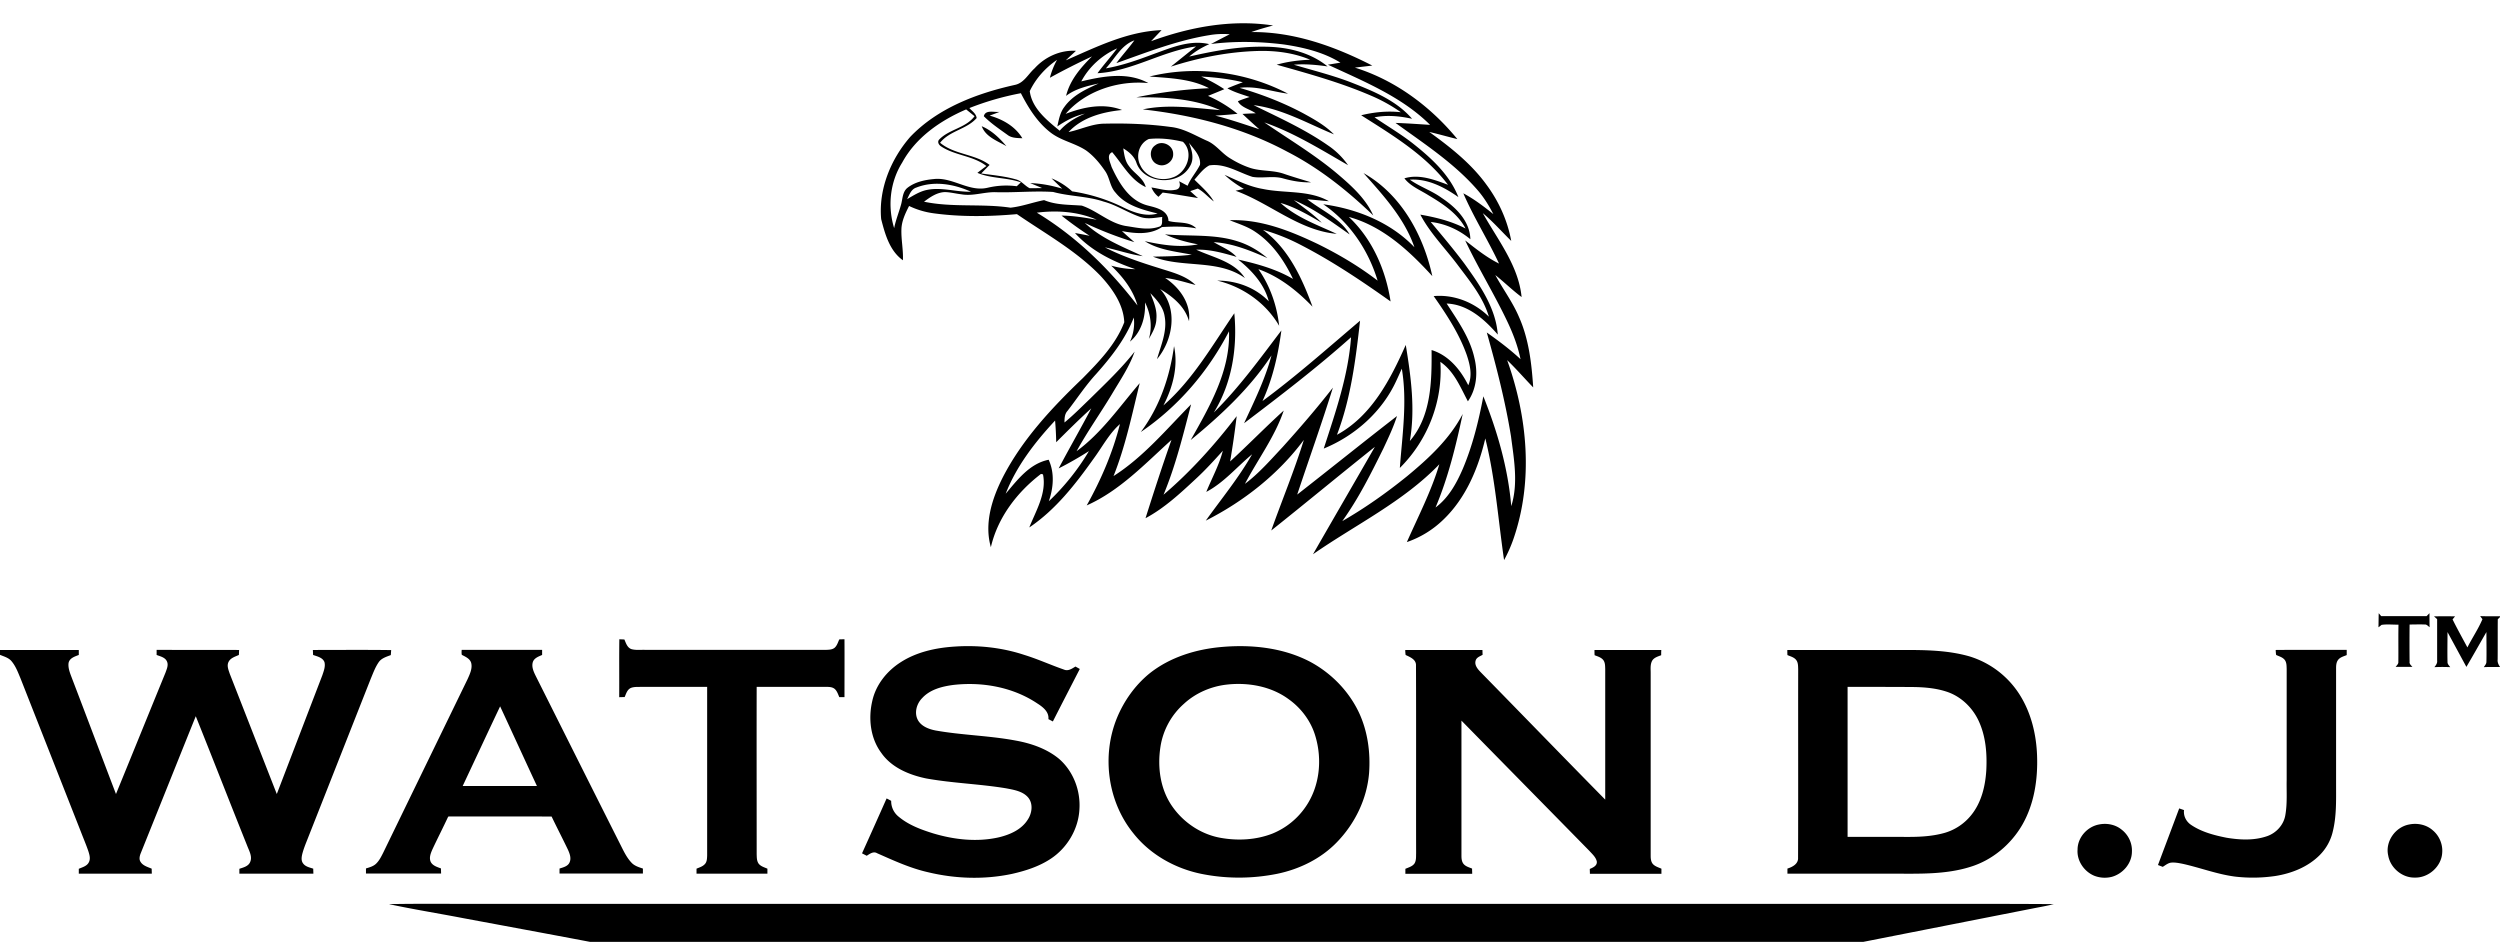 <svg width="191" height="72" fill="none" xmlns="http://www.w3.org/2000/svg"><g clip-path="url(#clip0_182_78)" fill="#000"><path d="M87.941 3.148c2.963-1.088 6.172-1.684 9.324-1.2-.567.15-1.123.307-1.67.503 3.255-.038 6.397 1.098 9.247 2.558-.443.056-.887.103-1.33.158 3.095.959 5.803 2.987 7.832 5.462-.717-.177-1.434-.382-2.151-.55 1.613 1.164 3.208 2.42 4.378 4.039.944 1.274 1.605 2.744 1.888 4.289-.727-.707-1.388-1.47-2.171-2.122 1.142 2.047 2.727 4.01 2.963 6.41-.698-.52-1.321-1.134-2.01-1.683.585 1.079 1.331 2.074 1.812 3.21.755 1.693.963 3.553 1.085 5.377-.67-.689-1.292-1.414-1.991-2.084 1.557 4.345 2.01 9.21.491 13.63a10.712 10.712 0 01-.727 1.647c-.453-3.099-.67-6.243-1.434-9.295-.538 2.289-1.491 4.578-3.237 6.234a7.495 7.495 0 01-2.755 1.684c.868-1.963 1.868-3.89 2.481-5.945-2.755 2.865-6.417 4.624-9.653 6.875 1.566-2.735 3.161-5.47 4.727-8.206-2.651 2.112-5.265 4.28-7.917 6.392.821-2.307 1.765-4.578 2.491-6.922-1.944 2.614-4.577 4.689-7.493 6.168 1.199-1.674 2.52-3.275 3.54-5.07-1.161.958-2.143 2.158-3.502 2.875.425-1.042.982-2.047 1.265-3.145-.66.735-1.33 1.47-2.067 2.15-1.189 1.106-2.397 2.232-3.84 3.004.632-2 1.283-4 1.981-5.982-2.02 1.823-3.945 3.88-6.474 5.005 1.095-1.963 1.992-4.037 2.539-6.215-.83.735-1.34 1.73-1.991 2.615-1.397 1.963-2.907 3.917-4.936 5.284.51-1.284 1.34-2.623 1.048-4.056l-.151-.037c-1.83 1.395-3.312 3.34-3.831 5.6-.52-1.814.085-3.702.906-5.33 1.49-2.903 3.755-5.322 6.105-7.574 1.246-1.265 2.539-2.596 3.18-4.28-.056-1.358-.906-2.567-1.812-3.544-1.85-1.917-4.208-3.22-6.388-4.717-2.114.186-4.256.223-6.37-.065a6.189 6.189 0 01-1.869-.559c-.283.559-.566 1.145-.585 1.777-.028.791.151 1.582.114 2.373-1.02-.726-1.369-2.01-1.661-3.145-.208-2.27.726-4.568 2.217-6.28 2.095-2.196 5.068-3.321 7.993-3.973.699-.14 1.02-.828 1.51-1.265.793-.874 1.963-1.414 3.162-1.34-.255.242-.52.475-.774.726 2.34-1.023 4.7-2.205 7.313-2.307l-.802.846zM85.29 4.823c.444-.595.944-1.144 1.378-1.74-1.01.363-1.49 1.396-2.18 2.14 1.246-.214 2.435-.642 3.605-1.079 1.368-.493 2.812-1.126 4.294-.772-.548.25-1.076.549-1.529.949 1.84-.419 3.709-.772 5.615-.754 1.755-.01 3.567.382 4.954 1.507-.849-.12-1.708-.204-2.576-.13 1.463.437 2.944.8 4.369 1.35 1.689.66 3.463 1.385 4.662 2.78-.944-.204-1.916-.306-2.869-.11 1.01.688 2.076 1.311 3.029 2.074 1.378 1.098 2.728 2.354 3.379 4.02-1.076-.754-2.341-1.424-3.709-1.331.755.54 1.67.837 2.425 1.386 1.095.726 2.161 1.777 2.199 3.163-.868-.716-1.906-1.19-3.029-1.32.877 1.05 1.765 2.102 2.586 3.2 1.16 1.619 2.387 3.368 2.538 5.405-1.01-1.154-2.274-2.307-3.907-2.372.85 1.311 1.784 2.623 2.123 4.168.274 1.107.17 2.354-.5 3.303-.575-1.08-1.047-2.29-2.104-3.015.208 2.987-.963 5.992-3.095 8.104.188-2.522.575-5.07.151-7.583-.142.307-.274.614-.416.912-1.075 2.354-3.142 4.205-5.548 5.192.896-2.773 1.878-5.583 2.085-8.504-2.604 2.326-5.388 4.456-8.172 6.568.783-1.693 1.614-3.377 2.095-5.182-1.642 2.503-3.86 4.568-6.172 6.466 1.444-2.558 3.03-5.284 2.926-8.308-1.576 3.052-3.87 5.75-6.738 7.694 1.434-1.916 2.217-4.214 2.538-6.559.33 1.554-.094 3.145-.811 4.53 2.255-1.972 3.746-4.604 5.416-7.042.246 2.605-.17 5.331-1.566 7.582 1.934-1.907 3.53-4.121 5.162-6.27-.246 1.842-.66 3.693-1.444 5.396 2.595-1.917 5.001-4.056 7.455-6.14-.33 2.94-.698 5.926-1.765 8.717 2.652-1.442 4.086-4.233 5.257-6.866.396 2.419.736 4.903.311 7.34 1.642-1.907 1.68-4.577 1.661-6.95 1.312.4 2.218 1.517 2.803 2.69.33-.745.132-1.573-.114-2.308-.575-1.628-1.538-3.089-2.529-4.503 1.567-.14 3.114.484 4.219 1.573-.435-1.461-1.416-2.67-2.322-3.87-.972-1.313-2.151-2.476-2.916-3.927 1.189.205 2.378.502 3.454 1.06-.604-1.153-1.736-1.888-2.831-2.54-.632-.4-1.378-.688-1.84-1.293 1.123-.344 2.284.103 3.331.494-1.727-2.29-4.247-3.796-6.634-5.313.991-.242 2.01-.344 3.029-.232a12.202 12.202 0 00-2.236-1.247c-2.341-1.014-4.794-1.693-7.248-2.382.83-.242 1.69-.344 2.558-.381-1.237-.521-2.596-.698-3.926-.67-2.284.056-4.549.502-6.72 1.2.643-.512 1.284-1.033 1.926-1.544-2.595.353-4.879 1.897-7.53 2.046.471-.65 1.019-1.246 1.5-1.898-1.17.53-2.142 1.405-2.737 2.522 1.661-.4 3.549-.745 5.124.13-2.302-.223-4.803.586-6.322 2.354 1.35-.53 2.916-.847 4.312-.298-1.481.149-3.048.558-4.086 1.684.944-.195 1.822-.651 2.803-.642 1.66-.037 3.331.028 4.983.251 1 .103 1.859.642 2.755 1.042.698.28 1.123.93 1.746 1.321.5.317 1.038.587 1.604.773.821.26 1.718.158 2.539.437.698.242 1.406.446 2.104.66-.727.02-1.434-.102-2.133-.297-.764-.223-1.576.01-2.35-.121-1.075-.344-2.123-1.06-3.302-.875-.472.252-.783.698-1.133 1.089.529.53 1.105 1.014 1.482 1.665-.425-.316-.764-.735-1.227-.986-.141.046-.424.149-.575.195.188.177.396.363.594.53-.897-.139-1.793-.306-2.699-.418a10.4 10.4 0 00-.32.326 1.764 1.764 0 01-.539-.717c.585.084 1.19.298 1.784.186.387-.037.453-.335.33-.66.217.111.434.232.651.344.236-.577.67-1.042.944-1.6.085-.68-.472-1.182-.84-1.684.217.567.425 1.219.076 1.786-.821 1.526-3.492 1.396-4.087-.242-.16-.502-.566-.847-1.01-1.116.076.465.124.958.435 1.349.387.567 1.095.902 1.283 1.61-1.17-.55-1.774-1.74-2.566-2.67-.472.222-.142.771-.048 1.125.566 1.219 1.34 2.586 2.765 2.95.651.167 1.548.353 1.586 1.18.707.205 1.557-.008 2.123.568-.868-.167-1.746-.149-2.623-.102-.906.614-2.039.502-3.058.307.311.288.632.568.953.847a27.501 27.501 0 01-3.793-1.47c1.245 1.181 2.887 1.823 4.435 2.54-.991-.13-1.925-.475-2.897-.67 1.311.67 2.717 1.144 4.133 1.581.972.317 2.029.558 2.793 1.293-.764-.204-1.528-.446-2.321-.54 1.095.727 1.982 1.945 1.821 3.304-.311-1.126-1.245-1.88-2.208-2.456 1.387 1.488.99 3.898-.236 5.358.302-1.06.793-2.14.585-3.265-.104-.716-.604-1.275-1.095-1.777.246.623.529 1.265.463 1.954-.01.567-.302 1.06-.576 1.544.274-.93.142-1.916-.292-2.791.047 1.107-.265 2.252-1.152 2.996a3.34 3.34 0 00.293-1.842c-.632 1.628-1.718 3.014-2.878 4.317-.802.874-1.454 1.87-2.18 2.81-.227.241-.236.576-.236.893.68-.559 1.293-1.182 1.925-1.787 1.189-1.172 2.406-2.317 3.435-3.628-.406 1.163-1.114 2.195-1.736 3.247-.878 1.46-1.878 2.865-2.7 4.363 1.926-1.414 3.285-3.405 4.823-5.2-.585 2.381-1.085 4.81-2 7.098 2.292-1.46 4.038-3.572 5.926-5.48-.604 2.326-1.18 4.68-2.105 6.904 2.086-1.777 3.926-3.834 5.587-6.001a70.984 70.984 0 01-.5 3.46c1.387-1.274 2.699-2.623 4.095-3.888-.68 2.01-1.982 3.73-2.963 5.6 1.076-.809 1.963-1.832 2.878-2.81 1.33-1.478 2.624-2.976 3.841-4.54-.849 2.736-1.821 5.443-2.727 8.17 2.548-1.992 5.067-4.02 7.625-6.002-.274.856-.661 1.666-1.038 2.475-.944 1.907-1.897 3.824-3.143 5.555 1.746-1.005 3.388-2.168 4.954-3.434 1.642-1.358 3.256-2.846 4.247-4.754-.519 2.429-1.104 4.847-2.076 7.146.991-.736 1.595-1.833 2.076-2.94.755-1.777 1.217-3.666 1.576-5.555 1.076 2.689 1.887 5.499 2.133 8.392.547-1.73.207-3.573-.019-5.33-.434-2.68-1.114-5.323-1.85-7.937.897.633 1.774 1.293 2.576 2.038-.198-.977-.556-1.917-.981-2.82-1-2.12-2.246-4.13-3.246-6.252.821.642 1.642 1.303 2.585 1.768-.849-1.823-1.934-3.526-2.727-5.368.821.437 1.567 1.005 2.293 1.59-.339-.66-.736-1.302-1.226-1.86-1.775-2.038-4.068-3.526-6.248-5.108.878.028 1.765.093 2.643.15-2.161-2.15-5.068-3.322-7.805-4.597.321-.056.633-.102.954-.158-1.293-.8-2.813-1.163-4.304-1.386-1.85-.233-3.736-.27-5.586-.038.472-.25.953-.502 1.434-.744a6.175 6.175 0 00-1.604.075c-2.435.4-4.747 1.311-7.059 2.13zM80.212 5.94a5.69 5.69 0 01.548-1.368c-.887.605-1.633 1.433-2.086 2.391.17 1.321 1.312 2.224 2.284 3.024.519-.596 1.208-.996 1.925-1.303-.764.168-1.463.54-2.104.977.113-.512.207-1.06.537-1.489.633-.893 1.652-1.358 2.624-1.795-.878.195-1.774.4-2.491.949.292-1.2 1.113-2.159 1.981-3.015a51.985 51.985 0 00-3.218 1.629zM74.06 8.256c.207.233.519.428.556.763-.755.865-2.076.968-2.793 1.889 1.095.912 2.661.846 3.784 1.693-.217.214-.424.428-.641.651.887.13 1.793.205 2.66.456.416.102.661.484 1.039.67.236 0 .717 0 .953-.01-.302-.13-.604-.25-.915-.38.83.027 1.66.185 2.453.427-.208-.195-.613-.595-.821-.79a5.216 5.216 0 011.576.995c1.35.205 2.67.614 3.897 1.219.812.4 1.727.735 2.633.474-1.16-.288-2.434-.614-3.208-1.59-.434-.457-.444-1.127-.784-1.629-.405-.595-.877-1.172-1.472-1.6-.858-.568-1.925-.744-2.736-1.386-1-.782-1.68-1.88-2.246-2.987a21.58 21.58 0 00-3.935 1.135zm-5.134 4.168c-.934 1.489-1.123 3.34-.613 5.006.122-.614.358-1.191.528-1.796.123-.437.104-.986.5-1.293.566-.437 1.303-.596 2-.66 1.435-.168 2.69 1.013 4.125.66a6.14 6.14 0 012.217-.112c.104-.102.208-.195.312-.297-1.076-.382-2.275-.28-3.322-.726.226-.177.453-.354.689-.521-1-.791-2.388-.791-3.445-1.489-.198-.12-.34-.372-.141-.558.764-.772 2.02-.865 2.68-1.758l-.642-.521c-1.981.855-3.85 2.149-4.888 4.065zm18.845-1.805c-.755.335-1.019 1.303-.65 2.01.405.893 1.528 1.256 2.434.94 1.104-.326 1.708-1.898.82-2.736-.84-.204-1.745-.307-2.604-.214zm-17.77 3.713c-.396.13-.528.558-.698.883.482-.279.963-.595 1.53-.707 1.113-.223 2.226.168 3.35.14-1.303-.586-2.822-.856-4.181-.316zm.595 1.079c2.18.456 4.417.13 6.606.456.878-.093 1.708-.41 2.567-.577.915.381 1.906.344 2.878.419 1.17.39 2.095 1.33 3.34 1.553.84.121 1.737.354 2.577.056.32-.084.18-.521.236-.744-.566.065-1.16.195-1.718-.01-.943-.325-1.783-.902-2.765-1.162-1.245-.42-2.585-.391-3.86-.736-1.434-.093-2.877.056-4.312.02-.915-.047-1.802.325-2.708.157-.415-.046-.821-.158-1.246-.167-.604.018-1.123.381-1.595.735zm8.616.837c3.02 1.824 5.558 4.317 7.691 7.09-.33-1.191-1.123-2.196-2.01-3.043a7.28 7.28 0 001.85.27c-1.718-.577-3.398-1.414-4.615-2.763.377.065.755.14 1.123.214a27.239 27.239 0 01-2.152-1.545c.906.01 1.803.159 2.69.317-1.434-.624-3.039-.735-4.577-.54zm1.482 17.538a23.982 23.982 0 00-.085-1.656c-1.538 1.656-2.954 3.48-3.775 5.591.897-1.06 1.83-2.307 3.284-2.596.462 1.005.368 2.15.01 3.173a17.768 17.768 0 003.066-3.833c-.745.474-1.519.92-2.312 1.321.812-1.535 1.68-3.042 2.492-4.587-.925.838-1.803 1.712-2.68 2.587z"/><path d="M87.818 5.847c3.54-.875 7.38-.363 10.588 1.311-1.236-.158-2.434-.614-3.699-.446 1.69.493 3.331 1.126 4.879 1.954.83.456 1.661.92 2.331 1.6-2.01-.828-3.945-1.954-6.144-2.233 1.935.949 3.917 1.842 5.691 3.08a5.86 5.86 0 011.529 1.507c-2.076-1.191-4.124-2.475-6.398-3.266 1.934 1.33 3.963 2.53 5.746 4.066 1.01.865 2.029 1.814 2.577 3.042-1.963-1.889-4.115-3.61-6.559-4.866-3.406-1.832-7.21-2.81-11.05-3.237 1.944-.419 3.954-.103 5.907.055-2.01-.893-4.237-1.004-6.407-.976a34.76 34.76 0 015.558-.698c-1.378-.726-3.001-.772-4.549-.893zm3.954 0c.614.279 1.208.595 1.765.967-.415.177-.83.344-1.246.512.812.353 1.567.819 2.256 1.368-.566.065-1.133.102-1.699.14 1.133.288 2.246.669 3.36 1.041a50.158 50.158 0 01-1.284-1.172c.33-.019.67-.037 1.01-.047-.434-.316-1.114-.437-1.359-.92.293-.131.595-.224.897-.326-.576-.196-1.17-.363-1.7-.66.388-.168.784-.317 1.18-.466-1.028-.251-2.104-.372-3.18-.437zM75.164 8.88c.123-.53.812-.28 1.208-.335-.255.102-.51.195-.764.288 1 .28 1.962.828 2.5 1.73-.396-.018-.83-.009-1.151-.27-.623-.446-1.264-.883-1.793-1.413zm-.16.763c.764.325 1.359.902 1.887 1.525-.698-.409-1.585-.707-1.887-1.525zm13.267 1.451c.519-.41 1.368.01 1.359.66.038.596-.66 1.07-1.208.8-.585-.232-.68-1.125-.151-1.46z"/><path d="M104.173 13.224c2.888 1.628 4.577 4.755 5.256 7.871-1.755-1.925-3.784-3.814-6.379-4.521 1.803 1.693 2.822 4.056 3.19 6.456-2.19-1.553-4.426-3.06-6.823-4.298a15.221 15.221 0 00-2.925-1.172c1.944 1.423 2.982 3.684 3.784 5.87-1.17-1.209-2.52-2.297-4.134-2.865.897 1.284 1.416 2.782 1.586 4.326-1.01-1.74-2.765-2.977-4.728-3.451 1.463-.01 2.916.53 3.935 1.581-.34-1.32-1.293-2.354-2.34-3.191 1.453.326 2.897.726 4.19 1.48-.66-1.387-1.557-2.708-2.86-3.583-.604-.418-1.311-.632-1.981-.902 2.378-.093 4.643.819 6.747 1.823 1.604.791 3.142 1.703 4.558 2.792-.698-2.317-2.123-4.448-4.152-5.834 2.585.354 5.152 1.386 6.964 3.284-.755-2.205-2.369-3.954-3.888-5.666z"/><path d="M93.557 13.355c.943.428 1.878.902 2.916 1.079 1.68.354 3.52.065 5.058.94-.557-.047-1.104-.103-1.652-.15 1.095.866 2.51 1.434 3.237 2.69-1.368-.959-2.718-1.973-4.265-2.624.726.558 1.491 1.08 2.132 1.73-1.01-.586-2.02-1.19-3.151-1.516 1.217 1.116 2.812 1.675 4.293 2.363-2.887-.26-5.086-2.335-7.728-3.294.16-.037.471-.102.632-.139-.529-.316-1.029-.651-1.472-1.08zm-4.55 4.549c1.859.168 3.774-.046 5.567.54.83.26 1.595.716 2.256 1.274-1.312-.576-2.662-1.134-4.105-1.218.594.353 1.264.605 1.746 1.125-1-.288-2.02-.586-3.077-.548 1.293.604 2.897.893 3.718 2.167-2.057-1.479-4.775-.735-7.03-1.637.99-.019 1.982-.028 2.972-.149-1.226-.242-2.52-.353-3.595-1.033 1.33.289 2.708.512 4.067.242-.858-.158-1.717-.39-2.52-.763zm92.727 28.944l.188.223c1.161.01 2.312 0 3.473 0 .076-.074.142-.148.217-.223 0 .363 0 .717.01 1.07-.123-.084-.217-.223-.378-.205-.387-.018-.764 0-1.151 0-.01.95-.01 1.898 0 2.847-.028.168.123.28.217.391h-1.283c.084-.12.226-.223.207-.39.01-.95-.009-1.899.01-2.838-.434.009-.869-.047-1.293.018-.057.047-.17.14-.236.186.009-.353.009-.716.019-1.079zm4.227.242a46.11 46.11 0 011.604 0c-.047.056-.141.177-.189.232.359.726.755 1.433 1.133 2.14.368-.725.83-1.405 1.151-2.158-.047-.056-.132-.177-.179-.233.509.019 1.019.01 1.529.01v.055l-.18.177c-.009 1.024 0 2.047-.009 3.07-.028.214.066.41.189.577-.416 0-.831-.009-1.246.01.075-.121.198-.242.198-.4.019-.763 0-1.517 0-2.28-.509.884-1.01 1.777-1.529 2.661-.481-.884-.962-1.777-1.443-2.66 0 .753-.019 1.516 0 2.279-.01.167.122.279.207.4a13.083 13.083 0 00-1.208 0c.113-.14.236-.307.208-.493v-3.173c-.057-.056-.179-.158-.236-.214zM47.307 53.268c.01-1.48-.01-2.95.01-4.429.131.01.263.01.386.019.123.279.217.623.538.735.33.093.689.046 1.029.055h13.87c.218-.009.453-.018.623-.158.19-.167.255-.418.359-.642.132 0 .264-.009.396-.009.01 1.47 0 2.95 0 4.42h-.396c-.094-.215-.17-.466-.35-.624-.197-.167-.48-.158-.726-.158H57.81c-.01 4.261 0 8.522 0 12.783.01.251 0 .521.16.735.16.196.425.27.66.372v.382h-5.416v-.382c.217-.093.453-.158.623-.335.18-.176.18-.446.189-.679V52.477h-5.03c-.264.01-.547-.019-.802.084-.283.13-.359.446-.472.697-.151 0-.283 0-.415.01zm21.516-2.68c1.217-.781 2.68-1.098 4.114-1.19 1.802-.122 3.624.074 5.332.641 1.028.317 2 .763 3.02 1.117.32.14.613-.075.877-.233.113.065.217.121.33.186-.688 1.34-1.377 2.67-2.057 4.01-.113-.056-.226-.12-.34-.177.057-.558-.424-.93-.849-1.2-1.859-1.246-4.2-1.665-6.407-1.414-.86.112-1.784.344-2.388 1.005-.425.428-.623 1.126-.33 1.675.264.483.83.697 1.35.8 2.028.362 4.104.39 6.133.772 1.18.214 2.369.623 3.303 1.395 1.095.95 1.651 2.429 1.557 3.852-.075 1.507-.925 2.95-2.199 3.787-.887.586-1.925.92-2.963 1.153-2.114.447-4.322.373-6.407-.13-1.36-.307-2.624-.893-3.888-1.451-.283-.168-.557.046-.793.195-.123-.065-.236-.12-.359-.186A569.056 569.056 0 0067.737 61c.114.056.236.121.35.186-.01.475.207.93.594 1.228.755.624 1.69.968 2.614 1.256 1.614.484 3.369.68 5.03.298.85-.205 1.736-.595 2.208-1.368.32-.493.415-1.218 0-1.693-.415-.465-1.085-.567-1.67-.68-2.02-.334-4.077-.39-6.097-.753-1.311-.27-2.66-.837-3.434-1.953-.84-1.126-1-2.634-.69-3.964.274-1.247 1.124-2.298 2.18-2.968zm24.554-1.163c2.293-.195 4.69.066 6.738 1.145 1.604.865 2.935 2.233 3.709 3.87.67 1.433.887 3.052.774 4.615-.161 1.981-1.076 3.87-2.473 5.303-1.208 1.246-2.84 2.047-4.548 2.4-1.897.382-3.87.391-5.766.01-2.03-.41-3.935-1.48-5.21-3.09-1.981-2.428-2.443-5.926-1.273-8.81.538-1.312 1.387-2.512 2.491-3.414 1.576-1.256 3.577-1.861 5.558-2.029zm.378 2.875c-1.218.13-2.407.642-3.303 1.47a5.495 5.495 0 00-1.793 3.284c-.246 1.582-.01 3.294.944 4.615.849 1.19 2.16 2.066 3.614 2.335 1.321.242 2.727.177 3.992-.316a5.654 5.654 0 002.547-2.056c1.076-1.563 1.274-3.61.737-5.396-.331-1.126-1.067-2.122-2.03-2.81-1.33-.986-3.076-1.303-4.708-1.126zM0 49.658h6.02v.381c-.31.121-.717.242-.783.623-.047.41.133.81.274 1.191 1.123 2.931 2.227 5.871 3.35 8.811 1.265-3.089 2.52-6.187 3.784-9.276.095-.27.236-.567.114-.846-.133-.317-.5-.391-.793-.503v-.39c2.104.009 4.2 0 6.304.009-.01.13-.01.25-.02.381-.292.13-.65.233-.792.54-.141.288 0 .605.094.893 1.199 3.06 2.397 6.131 3.596 9.192 1.16-3.024 2.321-6.057 3.482-9.08.104-.317.245-.661.16-.996-.132-.353-.556-.437-.868-.549-.01-.13-.01-.26-.019-.381 1.992 0 3.992-.019 5.983.009l-.028.381c-.34.13-.727.242-.934.559-.265.39-.425.837-.604 1.265-1.614 4.084-3.218 8.169-4.832 12.253-.15.382-.311.772-.406 1.172-.047.224-.075.475.076.67.18.251.5.307.774.4 0 .13.01.251.01.382h-5.654v-.372c.302-.103.68-.186.821-.512.19-.419-.075-.856-.226-1.256-1.321-3.294-2.605-6.596-3.926-9.89-1.415 3.508-2.812 7.015-4.227 10.523-.066.195-.114.418.009.604.18.298.547.391.85.521 0 .13.009.251.009.382H6.02v-.372c.273-.121.622-.205.764-.493.151-.28.047-.596-.038-.866-.17-.493-.377-.977-.566-1.47L1.566 51.825c-.188-.446-.358-.92-.679-1.302-.217-.27-.576-.363-.887-.493v-.372zm35.274-.01c2.048.01 4.096 0 6.144 0v.391c-.274.121-.604.233-.708.54-.113.363.057.735.217 1.06 2.152 4.29 4.303 8.588 6.464 12.877.246.484.472.986.85 1.386.226.251.566.354.877.456v.381h-6.37v-.381c.283-.093.633-.168.765-.465.15-.326.01-.68-.123-.977-.406-.847-.84-1.684-1.246-2.53-2.623-.02-5.246 0-7.86-.01l-.048.028c-.386.828-.802 1.637-1.189 2.465-.132.298-.283.652-.141.977.15.298.49.391.783.503 0 .13.01.26.01.39H27.96v-.39c.274-.084.557-.159.764-.354.246-.233.397-.54.548-.837 2.151-4.429 4.303-8.848 6.454-13.277.17-.381.378-.81.274-1.228-.094-.335-.434-.474-.717-.623-.028-.121-.019-.251-.01-.382zm.076 10.402h5.671c-.943-2.028-1.868-4.056-2.812-6.085-.962 2.029-1.906 4.057-2.86 6.085zm72.011-10.392h5.898c0 .12.01.251.01.372-.198.112-.463.195-.529.437-.113.363.18.68.416.922 3.161 3.228 6.313 6.484 9.483 9.703V51.12c-.009-.233 0-.475-.132-.67-.16-.224-.443-.298-.679-.391-.01-.13-.01-.27-.01-.4h5.106c-.01.13-.01.27-.01.4-.264.102-.575.186-.707.456-.133.279-.095.595-.095.893v13.956c0 .242.019.511.208.688.17.158.406.223.613.317v.39h-5.464c0-.12-.009-.251-.009-.372.245-.102.566-.242.538-.558-.066-.335-.349-.577-.566-.819-3.256-3.321-6.521-6.633-9.777-9.955v10.318c0 .223.019.465.17.642.16.186.415.251.642.344 0 .13.009.26.009.4h-5.105v-.381c.255-.112.557-.186.708-.428.132-.233.103-.512.113-.763-.01-4.773.009-9.555-.01-14.328.029-.474-.443-.651-.792-.819a2.78 2.78 0 01-.029-.381zm29.19 0h8.87c1.69 0 3.416.019 5.058.493a6.94 6.94 0 013.822 2.921c.878 1.387 1.274 3.033 1.331 4.662.066 1.814-.217 3.703-1.142 5.303-.868 1.488-2.284 2.68-3.954 3.19-1.887.596-3.897.522-5.86.522h-8.116v-.39c.397-.122.84-.364.812-.829.019-4.8 0-9.601.009-14.411-.009-.233 0-.484-.141-.68-.161-.223-.444-.288-.68-.39-.009-.13-.009-.26-.009-.391zm4.605 2.819v11.462h4.275c1.066.01 2.161-.018 3.199-.325a4.06 4.06 0 001.972-1.34c.783-.968 1.076-2.215 1.151-3.424.066-1.284-.037-2.614-.594-3.796-.481-1.023-1.378-1.88-2.482-2.224-.925-.297-1.906-.344-2.869-.344-1.557-.009-3.104-.009-4.652-.009zm32.706-2.819c1.812-.019 3.615 0 5.427-.01v.4c-.246.103-.529.168-.68.4-.132.196-.132.447-.132.67v8.839c0 1.2.038 2.41-.255 3.582a3.752 3.752 0 01-1.01 1.805c-.896.893-2.132 1.386-3.378 1.582a11.749 11.749 0 01-3.076.046c-1.369-.177-2.661-.68-4.002-.977-.283-.056-.566-.112-.849-.093-.255.019-.462.195-.67.326l-.368-.14c.538-1.442 1.085-2.884 1.623-4.326.123.046.246.084.368.13-.056.456.17.884.548 1.135.802.54 1.764.791 2.708.977 1.019.168 2.095.223 3.086-.12.708-.243 1.274-.866 1.396-1.601.161-.893.085-1.805.104-2.708V51.11c-.009-.242 0-.512-.16-.707-.161-.195-.425-.26-.642-.363-.028-.12-.028-.251-.038-.381zM160.368 62.99c.585-.12 1.236 0 1.708.382.529.4.84 1.05.802 1.712-.009.883-.689 1.674-1.538 1.907a2.195 2.195 0 01-1.34-.084c-.783-.326-1.34-1.154-1.274-2 0-.921.736-1.75 1.642-1.917zm23.696 0c.632-.13 1.321.019 1.802.447.501.418.774 1.079.718 1.72-.057 1.034-1.038 1.918-2.086 1.89-.972.028-1.878-.745-2.038-1.684-.246-1.052.528-2.178 1.604-2.373zM29.707 69.075c2.52-.047 5.04-.01 7.559-.019h104.559c5.03.01 10.06-.019 15.09.019-.548.14-1.114.232-1.671.344-4.293.847-8.597 1.693-12.89 2.54H45.079c-3.227-.614-6.464-1.21-9.7-1.814-1.888-.363-3.794-.67-5.672-1.07z"/></g><defs><clipPath id="clip0_182_78"><path fill="#fff" d="M0 0h191v72H0z"/></clipPath></defs></svg>